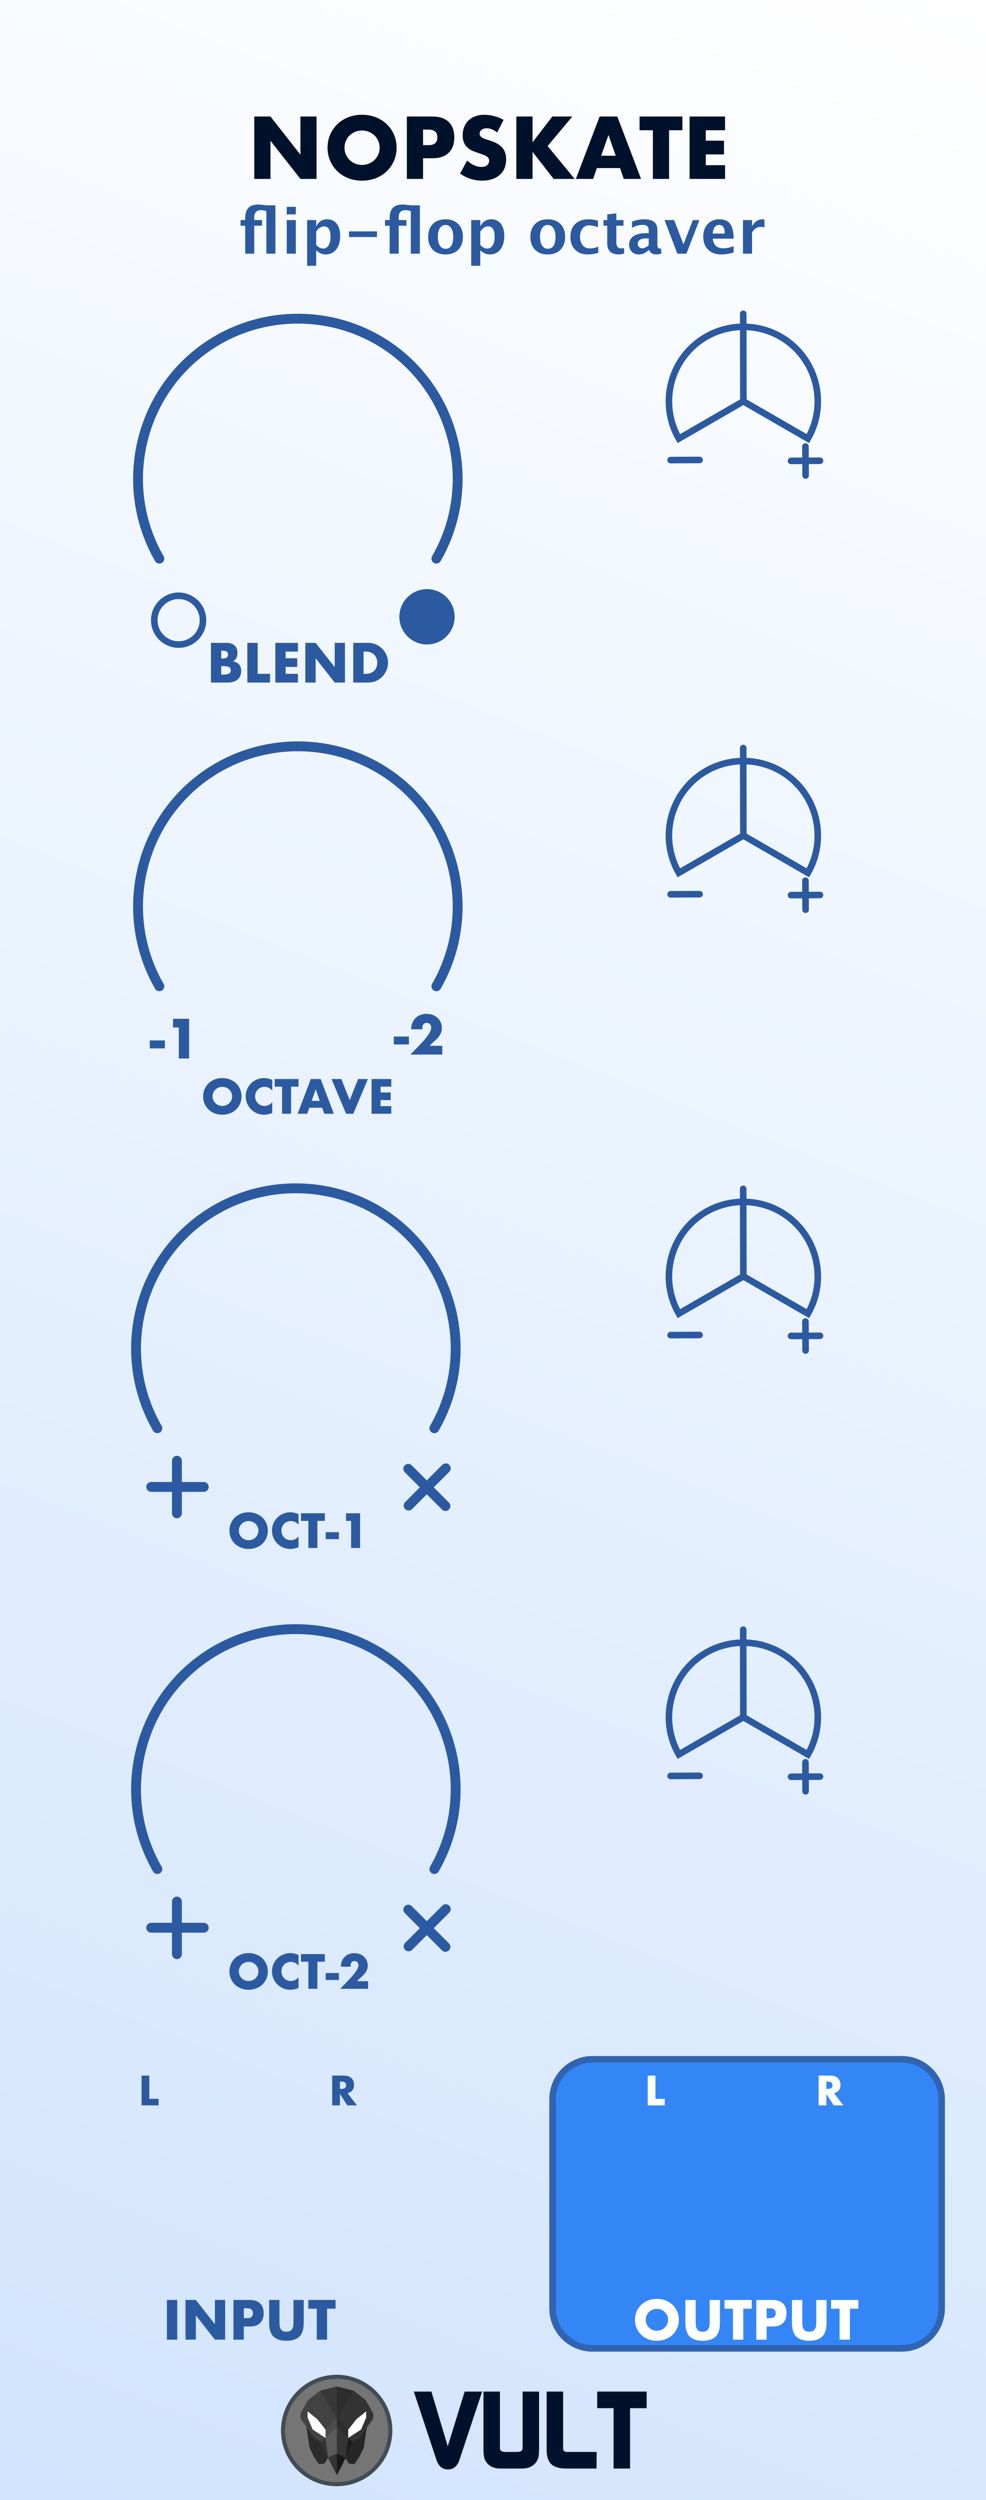 <?xml version="1.0" encoding="UTF-8" standalone="no"?>
<svg
   xmlns:serif="http://www.serif.com/"
   xmlns:dc="http://purl.org/dc/elements/1.1/"
   xmlns:cc="http://creativecommons.org/ns#"
   xmlns:rdf="http://www.w3.org/1999/02/22-rdf-syntax-ns#"
   xmlns:svg="http://www.w3.org/2000/svg"
   xmlns="http://www.w3.org/2000/svg"
   xmlns:xlink="http://www.w3.org/1999/xlink"
   xmlns:sodipodi="http://sodipodi.sourceforge.net/DTD/sodipodi-0.dtd"
   xmlns:inkscape="http://www.inkscape.org/namespaces/inkscape"
   width="150px"
   height="380px"
   version="1.1"
   xml:space="preserve"
   style="fill-rule:evenodd;clip-rule:evenodd;stroke-miterlimit:10;"
   id="svg11769"
   sodipodi:docname="Nopskate.svg"
   inkscape:version="0.92.3 (2405546, 2018-03-11)">
  <rect width="100%" height="100%" fill="#808080" stroke="none"/>
  <defs
   id="defs11773">
    <linearGradient
   inkscape:collect="always"
   id="linearGradient12121">
      <stop
   style="stop-color:#d1e4fd;stop-opacity:1"
   offset="0"
   id="stop12117" />
      <stop
   style="stop-color:#ffffff;stop-opacity:1"
   offset="1"
   id="stop12119" />
    </linearGradient>
    <linearGradient
   inkscape:collect="always"
   xlink:href="#linearGradient12121"
   id="linearGradient12123"
   x1="0"
   y1="379.998"
   x2="150"
   y2="-0"
   gradientUnits="userSpaceOnUse" />
  </defs>
  <sodipodi:namedview
   pagecolor="#ffffff"
   bordercolor="#666666"
   borderopacity="1"
   objecttolerance="10"
   gridtolerance="10"
   guidetolerance="10"
   inkscape:pageopacity="0"
   inkscape:pageshadow="2"
   inkscape:window-width="1920"
   inkscape:window-height="1017"
   id="namedview11771"
   showgrid="false"
   inkscape:zoom="6.3193016"
   inkscape:cx="31.176461"
   inkscape:cy="361.5512"
   inkscape:window-x="1912"
   inkscape:window-y="-8"
   inkscape:window-maximized="1"
   inkscape:current-layer="svg11769" />
  <rect
   x="0"
   y="-0"
   width="150"
   height="379.998"
   style="fill:url(#linearGradient12123);stroke-width:3.786;fill-opacity:1"
   id="rect11451" />
  <g
   id="text7967-9-5"
   transform="matrix(1.059,0,0,1.059,36.297,38.559)"
   style="fill:#2c5aa0">
    <path
   d="M 3.364,-4.015 H 2.251 V 0 H 0.95 V -4.015 H 0.286 V -4.828 H 0.95 v -0.303 c 0,-1.281 0.612,-1.922 1.838,-1.922 0.31,0 0.697,0.037 1.161,0.11 H 5.29 V 0 H 3.988 V -6.099 C 3.736,-6.198 3.485,-6.248 3.236,-6.248 c -0.656,0 -0.985,0.337 -0.985,1.011 v 0.409 h 1.113 z"
   style="fill:#2c5aa0;fill-rule:nonzero"
   id="path11454"
   inkscape:connector-curvature="0" />
    <path
   d="M 6.917,0 V -4.828 H 8.218 V 0 Z m 0,-5.641 v -1.087 h 1.301 v 1.087 z"
   style="fill:#2c5aa0;fill-rule:nonzero"
   id="path11456"
   inkscape:connector-curvature="0" />
    <path
   d="m 9.845,1.737 v -6.565 h 1.302 v 0.91 c 0.334,-0.68 0.86,-1.02 1.578,-1.02 0.581,0 1.037,0.213 1.37,0.638 0.333,0.425 0.499,1.01 0.499,1.754 0,0.809 -0.188,1.454 -0.563,1.935 -0.375,0.481 -0.878,0.721 -1.508,0.721 -0.507,0 -0.966,-0.199 -1.376,-0.598 v 2.225 z m 1.302,-2.999 c 0.316,0.352 0.653,0.528 1.011,0.528 0.319,0 0.574,-0.155 0.765,-0.464 0.191,-0.309 0.286,-0.722 0.286,-1.238 0,-0.988 -0.318,-1.482 -0.954,-1.482 -0.384,0 -0.754,0.248 -1.108,0.743 z"
   style="fill:#2c5aa0;fill-rule:nonzero"
   id="path11458"
   inkscape:connector-curvature="0" />
    <rect
   x="15.865"
   y="-3.201"
   width="4.015"
   height="0.813"
   style="fill:#2c5aa0;fill-rule:nonzero"
   id="rect11460" />
    <path
   d="M 24.114,-4.015 H 23.001 V 0 H 21.7 V -4.015 H 21.036 V -4.828 H 21.7 v -0.303 c 0,-1.281 0.612,-1.922 1.838,-1.922 0.31,0 0.697,0.037 1.16,0.11 h 1.341 V 0 h -1.301 v -6.099 c -0.252,-0.099 -0.503,-0.149 -0.752,-0.149 -0.657,0 -0.985,0.337 -0.985,1.011 v 0.409 h 1.113 z"
   style="fill:#2c5aa0;fill-rule:nonzero"
   id="path11462"
   inkscape:connector-curvature="0" />
    <path
   d="m 29.693,0.11 c -0.753,0 -1.352,-0.228 -1.796,-0.684 -0.444,-0.456 -0.666,-1.069 -0.666,-1.84 0,-0.78 0.224,-1.395 0.671,-1.847 0.447,-0.451 1.054,-0.677 1.822,-0.677 0.771,0 1.38,0.226 1.827,0.677 0.447,0.452 0.671,1.064 0.671,1.838 0,0.792 -0.224,1.412 -0.673,1.86 -0.448,0.449 -1.067,0.673 -1.856,0.673 z m 0.022,-0.814 c 0.748,0 1.122,-0.573 1.122,-1.719 0,-0.525 -0.099,-0.939 -0.297,-1.244 -0.198,-0.305 -0.47,-0.457 -0.816,-0.457 -0.343,0 -0.613,0.152 -0.811,0.457 -0.198,0.305 -0.297,0.722 -0.297,1.253 0,0.525 0.098,0.941 0.295,1.249 0.196,0.308 0.464,0.461 0.804,0.461 z"
   style="fill:#2c5aa0;fill-rule:nonzero"
   id="path11464"
   inkscape:connector-curvature="0" />
    <path
   d="m 33.418,1.737 v -6.565 h 1.301 v 0.91 c 0.334,-0.68 0.861,-1.02 1.579,-1.02 0.58,0 1.037,0.213 1.37,0.638 0.332,0.425 0.499,1.01 0.499,1.754 0,0.809 -0.188,1.454 -0.563,1.935 -0.375,0.481 -0.878,0.721 -1.508,0.721 -0.508,0 -0.966,-0.199 -1.377,-0.598 v 2.225 z m 1.301,-2.999 c 0.317,0.352 0.654,0.528 1.012,0.528 0.319,0 0.574,-0.155 0.765,-0.464 0.19,-0.309 0.286,-0.722 0.286,-1.238 0,-0.988 -0.319,-1.482 -0.955,-1.482 -0.384,0 -0.753,0.248 -1.108,0.743 z"
   style="fill:#2c5aa0;fill-rule:nonzero"
   id="path11466"
   inkscape:connector-curvature="0" />
    <path
   d="m 44.38,0.11 c -0.754,0 -1.352,-0.228 -1.797,-0.684 -0.444,-0.456 -0.666,-1.069 -0.666,-1.84 0,-0.78 0.224,-1.395 0.671,-1.847 0.447,-0.451 1.054,-0.677 1.822,-0.677 0.771,0 1.38,0.226 1.827,0.677 0.447,0.452 0.671,1.064 0.671,1.838 0,0.792 -0.224,1.412 -0.673,1.86 -0.448,0.449 -1.067,0.673 -1.855,0.673 z m 0.022,-0.814 c 0.747,0 1.121,-0.573 1.121,-1.719 0,-0.525 -0.099,-0.939 -0.297,-1.244 -0.198,-0.305 -0.47,-0.457 -0.816,-0.457 -0.342,0 -0.613,0.152 -0.811,0.457 -0.198,0.305 -0.297,0.722 -0.297,1.253 0,0.525 0.099,0.941 0.295,1.249 0.196,0.308 0.465,0.461 0.805,0.461 z"
   style="fill:#2c5aa0;fill-rule:nonzero"
   id="path11468"
   inkscape:connector-curvature="0" />
    <path
   d="m 51.666,-0.106 c -0.54,0.144 -1.04,0.216 -1.5,0.216 -0.771,0 -1.38,-0.227 -1.827,-0.679 -0.447,-0.453 -0.67,-1.07 -0.67,-1.849 0,-0.789 0.23,-1.406 0.69,-1.852 0.46,-0.445 1.096,-0.668 1.908,-0.668 0.393,0 0.846,0.063 1.359,0.189 v 0.941 c -0.533,-0.173 -0.96,-0.259 -1.279,-0.259 -0.39,0 -0.704,0.149 -0.941,0.448 -0.238,0.299 -0.357,0.696 -0.357,1.192 0,0.507 0.129,0.913 0.385,1.218 0.257,0.305 0.599,0.457 1.027,0.457 0.39,0 0.791,-0.085 1.205,-0.255 z"
   style="fill:#2c5aa0;fill-rule:nonzero"
   id="path11470"
   inkscape:connector-curvature="0" />
    <path
   d="m 55.386,-0.026 c -0.311,0.09 -0.556,0.136 -0.735,0.136 -1.128,0 -1.693,-0.528 -1.693,-1.583 v -2.542 h -0.54 v -0.813 h 0.54 v -0.813 l 1.302,-0.15 v 0.963 h 1.033 v 0.813 H 54.26 v 2.37 c 0,0.593 0.242,0.889 0.725,0.889 0.112,0 0.245,-0.021 0.401,-0.062 z"
   style="fill:#2c5aa0;fill-rule:nonzero"
   id="path11472"
   inkscape:connector-curvature="0" />
    <path
   d="M 58.912,-0.519 C 58.478,-0.1 58.014,0.11 57.518,0.11 c -0.422,0 -0.765,-0.129 -1.029,-0.387 -0.264,-0.258 -0.395,-0.592 -0.395,-1.003 0,-0.533 0.213,-0.944 0.639,-1.233 0.427,-0.289 1.037,-0.433 1.832,-0.433 h 0.347 v -0.44 c 0,-0.501 -0.286,-0.752 -0.857,-0.752 -0.508,0 -1.021,0.144 -1.539,0.431 v -0.897 c 0.589,-0.223 1.172,-0.334 1.75,-0.334 1.263,0 1.895,0.503 1.895,1.508 v 2.137 c 0,0.378 0.121,0.567 0.365,0.567 0.044,0 0.101,-0.005 0.171,-0.017 l 0.031,0.73 c -0.276,0.082 -0.519,0.123 -0.73,0.123 -0.533,0 -0.876,-0.21 -1.029,-0.629 z m 0,-0.699 v -0.981 h -0.308 c -0.841,0 -1.262,0.264 -1.262,0.792 0,0.179 0.061,0.329 0.183,0.451 0.121,0.121 0.272,0.182 0.45,0.182 0.305,0 0.618,-0.148 0.937,-0.444 z"
   style="fill:#2c5aa0;fill-rule:nonzero"
   id="path11474"
   inkscape:connector-curvature="0" />
    <path
   d="M 63.032,0 61.19,-4.828 h 1.372 l 1.35,3.482 1.341,-3.482 h 0.941 L 64.334,0 Z"
   style="fill:#2c5aa0;fill-rule:nonzero"
   id="path11476"
   inkscape:connector-curvature="0" />
    <path
   d="m 71.114,-0.163 c -0.619,0.182 -1.205,0.273 -1.759,0.273 -0.806,0 -1.442,-0.229 -1.908,-0.686 -0.466,-0.457 -0.699,-1.082 -0.699,-1.873 0,-0.748 0.213,-1.349 0.639,-1.805 0.427,-0.456 0.99,-0.684 1.691,-0.684 0.707,0 1.222,0.223 1.548,0.668 0.325,0.446 0.488,1.151 0.488,2.115 H 68.12 c 0.087,0.921 0.593,1.381 1.517,1.381 0.436,0 0.929,-0.101 1.477,-0.303 z m -3.012,-2.726 h 1.732 c 0,-0.824 -0.265,-1.235 -0.796,-1.235 -0.539,0 -0.851,0.411 -0.936,1.235 z"
   style="fill:#2c5aa0;fill-rule:nonzero"
   id="path11478"
   inkscape:connector-curvature="0" />
    <path
   d="m 72.459,0 v -4.828 h 1.302 v 0.91 c 0.337,-0.68 0.85,-1.02 1.539,-1.02 0.082,0 0.163,0.009 0.242,0.026 v 1.161 c -0.185,-0.067 -0.356,-0.101 -0.515,-0.101 -0.519,0 -0.941,0.263 -1.266,0.787 V 0 Z"
   style="fill:#2c5aa0;fill-rule:nonzero"
   id="path11480"
   inkscape:connector-curvature="0" />
  </g>
  <g
   id="text7967"
   transform="matrix(1.332,0,0,1.332,37.689,27.195)"
   style="fill:#00112b;fill-opacity:1">
    <path
   d="m 0.746,0 v -7.121 h 1.851 l 3.419,4.354 V -7.121 H 7.858 V 0 H 6.016 L 2.597,-4.354 V 0 Z"
   style="fill:#00112b;fill-rule:nonzero;fill-opacity:1"
   id="path11485"
   inkscape:connector-curvature="0" />
    <path
   d="m 11.051,-3.561 c 0,0.284 0.053,0.545 0.16,0.784 0.107,0.239 0.252,0.447 0.435,0.624 0.182,0.176 0.395,0.313 0.637,0.41 0.243,0.098 0.499,0.147 0.77,0.147 0.271,0 0.527,-0.049 0.77,-0.147 0.242,-0.097 0.456,-0.234 0.642,-0.41 0.186,-0.177 0.332,-0.385 0.439,-0.624 0.107,-0.239 0.161,-0.5 0.161,-0.784 0,-0.283 -0.054,-0.544 -0.161,-0.784 -0.107,-0.239 -0.253,-0.447 -0.439,-0.623 -0.186,-0.176 -0.4,-0.313 -0.642,-0.411 -0.243,-0.097 -0.499,-0.146 -0.77,-0.146 -0.271,0 -0.527,0.049 -0.77,0.146 -0.242,0.098 -0.455,0.235 -0.637,0.411 -0.183,0.176 -0.328,0.384 -0.435,0.623 -0.107,0.24 -0.16,0.501 -0.16,0.784 z m -1.937,0 c 0,-0.529 0.098,-1.021 0.293,-1.478 0.195,-0.456 0.466,-0.855 0.812,-1.195 0.347,-0.34 0.761,-0.606 1.242,-0.798 0.482,-0.192 1.013,-0.288 1.592,-0.288 0.573,0 1.102,0.096 1.587,0.288 0.484,0.192 0.902,0.458 1.251,0.798 0.35,0.34 0.622,0.739 0.817,1.195 0.195,0.457 0.293,0.949 0.293,1.478 0,0.529 -0.098,1.022 -0.293,1.478 -0.195,0.457 -0.467,0.855 -0.817,1.195 -0.349,0.34 -0.767,0.606 -1.251,0.798 -0.485,0.192 -1.014,0.288 -1.587,0.288 -0.579,0 -1.11,-0.096 -1.592,-0.288 C 10.98,-0.282 10.566,-0.548 10.219,-0.888 9.873,-1.228 9.602,-1.626 9.407,-2.083 9.212,-2.539 9.114,-3.032 9.114,-3.561 Z"
   style="fill:#00112b;fill-rule:nonzero;fill-opacity:1"
   id="path11487"
   inkscape:connector-curvature="0" />
    <path
   d="m 20.023,-3.854 h 0.614 c 0.68,0 1.02,-0.295 1.02,-0.887 0,-0.592 -0.34,-0.888 -1.02,-0.888 h -0.614 z m 0,3.854 h -1.851 v -7.121 h 2.947 c 0.799,0 1.412,0.207 1.837,0.623 0.425,0.415 0.637,1.001 0.637,1.757 0,0.755 -0.212,1.341 -0.637,1.756 -0.425,0.416 -1.038,0.624 -1.837,0.624 h -1.096 z"
   style="fill:#00112b;fill-rule:nonzero;fill-opacity:1"
   id="path11489"
   inkscape:connector-curvature="0" />
    <path
   d="M 28.486,-5.299 C 28.284,-5.462 28.083,-5.584 27.881,-5.662 27.68,-5.741 27.485,-5.78 27.296,-5.78 c -0.24,0 -0.435,0.056 -0.586,0.17 -0.151,0.113 -0.227,0.261 -0.227,0.444 0,0.126 0.038,0.229 0.114,0.311 0.075,0.082 0.175,0.153 0.297,0.213 0.123,0.06 0.262,0.112 0.416,0.156 0.154,0.044 0.307,0.091 0.458,0.141 0.604,0.202 1.047,0.471 1.327,0.808 0.28,0.337 0.42,0.776 0.42,1.317 0,0.366 -0.061,0.696 -0.184,0.992 -0.123,0.296 -0.302,0.55 -0.538,0.76 -0.236,0.211 -0.526,0.375 -0.869,0.492 -0.343,0.116 -0.732,0.174 -1.167,0.174 -0.9,0 -1.734,-0.267 -2.503,-0.802 l 0.794,-1.493 c 0.277,0.246 0.551,0.428 0.822,0.548 0.27,0.12 0.538,0.179 0.802,0.179 0.303,0 0.528,-0.069 0.676,-0.207 0.148,-0.139 0.222,-0.296 0.222,-0.473 0,-0.107 -0.019,-0.199 -0.057,-0.278 -0.038,-0.079 -0.101,-0.151 -0.189,-0.217 -0.088,-0.067 -0.203,-0.128 -0.345,-0.185 -0.141,-0.056 -0.313,-0.119 -0.514,-0.188 -0.24,-0.076 -0.474,-0.159 -0.704,-0.251 -0.23,-0.091 -0.435,-0.212 -0.614,-0.363 -0.179,-0.152 -0.324,-0.342 -0.434,-0.572 -0.111,-0.23 -0.166,-0.521 -0.166,-0.873 0,-0.353 0.059,-0.673 0.175,-0.959 0.117,-0.287 0.28,-0.532 0.491,-0.737 0.211,-0.204 0.469,-0.363 0.775,-0.477 0.305,-0.113 0.647,-0.17 1.024,-0.17 0.353,0 0.721,0.049 1.105,0.147 0.385,0.097 0.753,0.24 1.106,0.429 z"
   style="fill:#00112b;fill-rule:nonzero;fill-opacity:1"
   id="path11491"
   inkscape:connector-curvature="0" />
    <path
   d="m 32.528,-4.184 2.258,-2.937 h 2.285 L 34.247,-3.75 37.336,0 H 34.937 L 32.528,-3.088 V 0 h -1.851 v -7.121 h 1.851 z"
   style="fill:#00112b;fill-rule:nonzero;fill-opacity:1"
   id="path11493"
   inkscape:connector-curvature="0" />
    <path
   d="m 42.03,-2.645 -0.831,-2.37 -0.832,2.37 z m 0.491,1.408 H 39.876 L 39.451,0 h -1.974 l 2.711,-7.121 h 2.021 L 44.92,0 h -1.974 z"
   style="fill:#00112b;fill-rule:nonzero;fill-opacity:1"
   id="path11495"
   inkscape:connector-curvature="0" />
    <path
   d="M 48.122,-5.554 V 0 H 46.271 V -5.554 H 44.75 v -1.567 h 4.892 v 1.567 z"
   style="fill:#00112b;fill-rule:nonzero;fill-opacity:1"
   id="path11497"
   inkscape:connector-curvature="0" />
    <path
   d="m 54.516,-5.554 h -2.201 v 1.19 h 2.078 v 1.568 h -2.078 v 1.228 h 2.201 V 0 h -4.052 v -7.121 h 4.052 z"
   style="fill:#00112b;fill-rule:nonzero;fill-opacity:1"
   id="path11499"
   inkscape:connector-curvature="0" />
  </g>
  <path
   id="path42"
   d="m 62.952,363.5 h 2.674 l 2.49,8.317 2.574,-8.317 h 2.66 l -3.46,10.397 c -0.323,0.959 -0.903,1.438 -1.738,1.438 -0.847,0 -1.432,-0.484 -1.755,-1.452 z"
   style="fill:#00112b;fill-rule:nonzero;stroke-width:0.096;fill-opacity:1"
   inkscape:connector-curvature="0" />
  <path
   id="path44"
   d="m 73.55,372.292 v -8.793 h 2.507 v 8.709 c 0.044,0.312 0.334,0.468 0.869,0.468 h 1.705 c 0.512,0 0.797,-0.145 0.853,-0.435 l 0.017,-0.084 v -8.659 h 2.507 v 8.776 c 0,0.769 -0.084,1.315 -0.251,1.638 -0.446,0.858 -1.231,1.287 -2.357,1.287 h -3.243 c -1.159,0 -1.95,-0.44 -2.374,-1.321 -0.156,-0.323 -0.234,-0.852 -0.234,-1.588 z"
   style="fill:#00112b;fill-rule:nonzero;stroke-width:0.096;fill-opacity:1"
   inkscape:connector-curvature="0" />
  <path
   id="path46"
   d="m 83.161,372.343 v -8.843 h 2.507 v 8.642 c 0,0.357 0.212,0.535 0.635,0.535 h 4.463 l -0.017,2.524 h -4.664 c -0.167,0 -0.312,-0.006 -0.435,-0.017 -0.903,-0.078 -1.544,-0.343 -1.922,-0.794 -0.379,-0.452 -0.568,-1.134 -0.568,-2.048 z"
   style="fill:#00112b;fill-rule:nonzero;stroke-width:0.096;fill-opacity:1"
   inkscape:connector-curvature="0" />
  <path
   id="path48"
   d="m 90.851,366.024 v -2.524 h 7.522 v 2.524 h -2.524 v 9.177 h -2.507 v -9.177 z"
   style="fill:#00112b;fill-rule:nonzero;stroke-width:0.096;fill-opacity:1"
   inkscape:connector-curvature="0" />
  <path
   id="path4"
   d="m 59.383,369.417 c 0,-4.509 -3.655,-8.165 -8.165,-8.165 -4.509,0 -8.165,3.655 -8.165,8.165 0,4.509 3.655,8.165 8.165,8.165 4.509,0 8.165,-3.655 8.165,-8.165 z"
   style="fill:#757575;fill-rule:nonzero;stroke:#414c55;stroke-width:0.611px;stroke-opacity:1"
   inkscape:connector-curvature="0" />
  <g
   id="g40"
   transform="matrix(0.036,0,0,0.036,36.495,347.092)">
    <path
   id="polygon6"
   d="m 357.002,759.965 15.391,-24.781 -29.594,-66.614 -61.688,-63.583 12.788,86.322 16.629,35.632 23.179,35.166 z"
   style="fill:#2b2b2b;fill-rule:nonzero"
   inkscape:connector-curvature="0" />
    <path
   id="polygon8"
   d="m 460.762,760.17 -15.392,-24.783 29.597,-66.612 61.685,-63.582 -12.787,86.321 -16.63,35.631 -23.175,35.168 z"
   style="fill:#262626;fill-rule:nonzero"
   inkscape:connector-curvature="0" />
    <path
   id="polygon12"
   d="m 337.948,452.81 71.936,-18.383 V 808.75 L 372.316,734.951 342.799,668.57 314.328,652.395 257.223,571.1 l -1.598,-21.58 31.971,-57.547 z"
   style="fill:#424242;fill-rule:nonzero"
   inkscape:connector-curvature="0" />
    <path
   id="polygon14"
   d="m 481.727,452.944 -71.932,-18.382 v 374.325 l 37.564,-73.801 29.518,-66.379 28.473,-16.178 57.101,-81.295 1.599,-21.579 -31.969,-57.547 z"
   style="fill:#333333;fill-rule:nonzero"
   inkscape:connector-curvature="0" />
    <path
   id="polyline16"
   d="m 361.886,616.429 47.96,-46.887 v 34.229 l -47.96,47.827 v -35.169"
   style="fill:#4c4c4c;fill-rule:nonzero"
   inkscape:connector-curvature="0" />
    <path
   id="polygon18"
   d="m 409.881,603.732 -47.957,47.827 10.469,83.625 37.491,73.566 z"
   style="fill:#5b5b5b;fill-rule:nonzero"
   inkscape:connector-curvature="0" />
    <path
   id="polygon20"
   d="m 409.884,808.75 -37.491,-73.566 37.485,-17.672 z"
   style="fill:#333333;fill-rule:nonzero"
   inkscape:connector-curvature="0" />
    <path
   id="polygon22"
   d="M 361.924,651.559 V 616.39 l -34.766,-43.958 -41.119,-33.129 -0.043,25.934 21.582,50.752 z"
   style="fill:#ffffff;fill-rule:nonzero"
   inkscape:connector-curvature="0" />
    <path
   id="polyline24"
   d="m 457.816,616.448 -47.957,-46.887 v 34.229 l 47.957,47.826 v -35.168"
   style="fill:#2d2d2d;fill-rule:nonzero"
   inkscape:connector-curvature="0" />
    <path
   id="polygon26"
   d="m 409.804,603.732 47.954,47.827 -10.469,83.625 -37.488,73.566 z"
   style="fill:#353535;fill-rule:nonzero"
   inkscape:connector-curvature="0" />
    <path
   id="polygon28"
   d="m 409.801,808.75 37.488,-73.566 -37.482,-17.672 z"
   style="fill:#191919;fill-rule:nonzero"
   inkscape:connector-curvature="0" />
    <path
   id="polygon30"
   d="m 457.758,651.559 v -35.168 l 34.765,-43.958 41.122,-33.13 0.041,25.935 -21.578,50.753 z"
   style="fill:#ffffff;fill-rule:nonzero"
   inkscape:connector-curvature="0" />
    <path
   id="polyline32"
   d="M 338.399,452.22 409.824,569.549 409.67,434.003"
   style="fill:#383838;fill-rule:nonzero"
   inkscape:connector-curvature="0" />
    <path
   id="polyline34"
   d="M 481.271,452.232 409.846,569.561 410,434.016"
   style="fill:#2d2d2d;fill-rule:nonzero"
   inkscape:connector-curvature="0" />
    <path
   id="polygon36"
   d="m 342.815,668.578 19.143,-16.982 10.448,83.674 z"
   style="fill:#333333;fill-rule:nonzero"
   inkscape:connector-curvature="0" />
    <path
   id="polygon38"
   d="m 476.975,668.989 -19.144,-16.982 -10.448,83.675 z"
   style="fill:#1c1c1c;fill-rule:nonzero"
   inkscape:connector-curvature="0" />
  </g>
  <path
   d="m 143.249,319.059 c 0,-3.345 -2.715,-6.061 -6.061,-6.061 H 90.128 c -3.346,0 -6.061,2.716 -6.061,6.061 v 31.812 c 0,3.345 2.715,6.061 6.061,6.061 h 47.06 c 3.346,0 6.061,-2.716 6.061,-6.061 z"
   id="path11528"
   inkscape:connector-curvature="0"
   style="fill:#3486f7;fill-opacity:1;stroke:#3063b0;stroke-width:1;stroke-miterlimit:10;stroke-dasharray:none;stroke-opacity:1" />
  <path
   d="m 22.714,315.474 v 3.529 h 1.413 v 0.996 h -2.589 v -4.526 z"
   style="fill:#2c5aa0;fill-rule:nonzero;stroke-width:4.002"
   id="path11532"
   inkscape:connector-curvature="0" />
  <path
   d="m 51.714,317.499 h 0.224 c 0.232,0 0.408,-0.048 0.532,-0.144 0.124,-0.096 0.188,-0.236 0.188,-0.416 0,-0.18 -0.064,-0.316 -0.188,-0.412 -0.124,-0.096 -0.3,-0.144 -0.532,-0.144 h -0.224 z m 2.589,2.501 H 52.838 l -1.124,-1.741 v 1.741 h -1.176 v -4.526 h 1.833 c 0.252,0 0.472,0.04 0.66,0.112 0.188,0.076 0.34,0.176 0.464,0.304 0.12,0.128 0.212,0.276 0.276,0.444 0.06,0.168 0.092,0.348 0.092,0.54 0,0.344 -0.084,0.624 -0.248,0.836 -0.168,0.212 -0.412,0.36 -0.736,0.436 z"
   style="fill:#2c5aa0;fill-rule:nonzero;stroke-width:4.002"
   id="path11536"
   inkscape:connector-curvature="0" />
  <path
   d="m 99.714,315.474 v 3.529 h 1.413 v 0.996 h -2.589 v -4.526 z"
   style="fill:#ffffff;fill-rule:nonzero;stroke-width:4.002"
   id="path11540"
   inkscape:connector-curvature="0" />
  <path
   d="m 125.714,317.499 h 0.224 c 0.232,0 0.408,-0.048 0.532,-0.144 0.124,-0.096 0.188,-0.236 0.188,-0.416 0,-0.18 -0.064,-0.316 -0.188,-0.412 -0.124,-0.096 -0.3,-0.144 -0.532,-0.144 h -0.224 z m 2.589,2.501 h -1.465 l -1.124,-1.741 v 1.741 h -1.176 v -4.526 h 1.833 c 0.252,0 0.472,0.04 0.66,0.112 0.188,0.076 0.34,0.176 0.464,0.304 0.12,0.128 0.212,0.276 0.276,0.444 0.06,0.168 0.092,0.348 0.092,0.54 0,0.344 -0.084,0.624 -0.248,0.836 -0.168,0.212 -0.412,0.36 -0.736,0.436 z"
   style="fill:#ffffff;fill-rule:nonzero;stroke-width:4.002"
   id="path11544"
   inkscape:connector-curvature="0" />
  <g
   id="text9293-4"
   transform="matrix(4.002,0,0,4.002,24.762,355.61)"
   style="fill:#2c5aa0">
    <rect
   x="0.158"
   y="-1.508"
   width="0.392"
   height="1.508"
   style="fill:#2c5aa0;fill-rule:nonzero"
   id="rect11548" />
    <path
   d="m 0.866,0 v -1.508 h 0.392 l 0.724,0.922 v -0.922 h 0.39 V 0 H 1.982 L 1.258,-0.922 V 0 Z"
   style="fill:#2c5aa0;fill-rule:nonzero"
   id="path11550"
   inkscape:connector-curvature="0" />
    <path
   d="m 3.08,-0.816 h 0.13 c 0.144,0 0.216,-0.063 0.216,-0.188 0,-0.125 -0.072,-0.188 -0.216,-0.188 H 3.08 Z M 3.08,0 H 2.688 v -1.508 h 0.624 c 0.169,0 0.299,0.044 0.389,0.132 0.09,0.088 0.135,0.212 0.135,0.372 0,0.16 -0.045,0.284 -0.135,0.372 C 3.611,-0.544 3.481,-0.5 3.312,-0.5 H 3.08 Z"
   style="fill:#2c5aa0;fill-rule:nonzero"
   id="path11552"
   inkscape:connector-curvature="0" />
    <path
   d="m 4.436,-1.508 v 0.82 c 0,0.044 0.002,0.089 0.005,0.135 0.003,0.046 0.013,0.088 0.03,0.125 0.017,0.037 0.043,0.068 0.079,0.091 0.036,0.023 0.087,0.035 0.152,0.035 0.065,0 0.116,-0.012 0.151,-0.035 0.035,-0.023 0.062,-0.054 0.079,-0.091 0.017,-0.037 0.028,-0.079 0.031,-0.125 0.003,-0.046 0.005,-0.091 0.005,-0.135 v -0.82 h 0.39 v 0.874 c 0,0.235 -0.054,0.406 -0.161,0.514 C 5.09,-0.012 4.925,0.042 4.702,0.042 4.479,0.042 4.314,-0.012 4.206,-0.12 4.098,-0.228 4.044,-0.399 4.044,-0.634 v -0.874 z"
   style="fill:#2c5aa0;fill-rule:nonzero"
   id="path11554"
   inkscape:connector-curvature="0" />
    <path
   d="M 6.246,-1.176 V 0 H 5.854 V -1.176 H 5.532 v -0.332 h 1.036 v 0.332 z"
   style="fill:#2c5aa0;fill-rule:nonzero"
   id="path11556"
   inkscape:connector-curvature="0" />
  </g>
  <g
   id="text9293-41"
   serif:id="text9293-4"
   transform="matrix(4.002,0,0,4.002,96.234,355.61)">
    <path
   d="m 0.5,-0.754 c 0,0.06 0.011,0.116 0.034,0.166 0.022,0.051 0.053,0.095 0.092,0.132 0.038,0.038 0.083,0.066 0.135,0.087 0.051,0.021 0.105,0.031 0.163,0.031 0.057,0 0.111,-0.01 0.163,-0.031 0.051,-0.021 0.096,-0.049 0.135,-0.087 0.04,-0.037 0.071,-0.081 0.093,-0.132 0.023,-0.05 0.034,-0.106 0.034,-0.166 0,-0.06 -0.011,-0.115 -0.034,-0.166 C 1.293,-0.97 1.262,-1.014 1.222,-1.052 1.183,-1.089 1.138,-1.118 1.087,-1.139 1.035,-1.159 0.981,-1.17 0.924,-1.17 0.866,-1.17 0.812,-1.159 0.761,-1.139 0.709,-1.118 0.664,-1.089 0.626,-1.052 0.587,-1.014 0.556,-0.97 0.534,-0.92 0.511,-0.869 0.5,-0.814 0.5,-0.754 Z m -0.41,0 c 0,-0.112 0.021,-0.216 0.062,-0.313 0.041,-0.096 0.099,-0.18 0.172,-0.252 0.073,-0.072 0.161,-0.129 0.263,-0.169 0.102,-0.041 0.214,-0.061 0.337,-0.061 0.121,0 0.233,0.02 0.335,0.061 0.103,0.04 0.191,0.097 0.265,0.169 0.074,0.072 0.132,0.156 0.173,0.252 0.042,0.097 0.062,0.201 0.062,0.313 0,0.112 -0.02,0.217 -0.062,0.313 C 1.656,-0.344 1.598,-0.26 1.524,-0.188 1.45,-0.116 1.362,-0.06 1.259,-0.019 1.157,0.022 1.045,0.042 0.924,0.042 0.801,0.042 0.689,0.022 0.587,-0.019 0.485,-0.06 0.397,-0.116 0.324,-0.188 0.251,-0.26 0.193,-0.344 0.152,-0.441 0.111,-0.537 0.09,-0.642 0.09,-0.754 Z"
   style="fill:#ffffff;fill-rule:nonzero"
   id="path11561"
   inkscape:connector-curvature="0" />
    <path
   d="m 2.399,-1.507 v 0.819 c 0,0.044 0.002,0.089 0.005,0.135 0.003,0.046 0.013,0.088 0.03,0.125 0.017,0.037 0.043,0.068 0.079,0.091 0.036,0.023 0.087,0.035 0.152,0.035 0.065,0 0.116,-0.012 0.151,-0.035 0.035,-0.023 0.061,-0.054 0.079,-0.091 0.017,-0.037 0.027,-0.079 0.031,-0.125 0.003,-0.046 0.005,-0.091 0.005,-0.135 v -0.819 h 0.39 v 0.873 c 0,0.235 -0.054,0.406 -0.161,0.514 C 3.052,-0.012 2.887,0.042 2.665,0.042 2.442,0.042 2.277,-0.012 2.169,-0.12 2.061,-0.228 2.007,-0.399 2.007,-0.634 v -0.873 z"
   style="fill:#ffffff;fill-rule:nonzero"
   id="path11563"
   inkscape:connector-curvature="0" />
    <path
   d="M 4.208,-1.176 V 0 H 3.816 V -1.176 H 3.495 V -1.507 H 4.53 v 0.331 z"
   style="fill:#ffffff;fill-rule:nonzero"
   id="path11565"
   inkscape:connector-curvature="0" />
    <path
   d="m 5.096,-0.816 h 0.13 c 0.144,0 0.216,-0.062 0.216,-0.188 0,-0.125 -0.072,-0.188 -0.216,-0.188 H 5.096 Z M 5.096,0 H 4.704 v -1.507 h 0.624 c 0.169,0 0.299,0.044 0.389,0.132 0.09,0.088 0.135,0.211 0.135,0.371 0,0.16 -0.045,0.284 -0.135,0.372 C 5.627,-0.544 5.497,-0.5 5.328,-0.5 H 5.096 Z"
   style="fill:#ffffff;fill-rule:nonzero"
   id="path11567"
   inkscape:connector-curvature="0" />
    <path
   d="m 6.451,-1.507 v 0.819 c 0,0.044 0.002,0.089 0.005,0.135 0.004,0.046 0.014,0.088 0.03,0.125 0.017,0.037 0.043,0.068 0.079,0.091 0.036,0.023 0.087,0.035 0.152,0.035 0.066,0 0.116,-0.012 0.151,-0.035 0.035,-0.023 0.062,-0.054 0.079,-0.091 0.017,-0.037 0.028,-0.079 0.031,-0.125 0.003,-0.046 0.005,-0.091 0.005,-0.135 v -0.819 h 0.39 v 0.873 c 0,0.235 -0.054,0.406 -0.161,0.514 C 7.105,-0.012 6.94,0.042 6.717,0.042 6.495,0.042 6.329,-0.012 6.221,-0.12 6.113,-0.228 6.059,-0.399 6.059,-0.634 v -0.873 z"
   style="fill:#ffffff;fill-rule:nonzero"
   id="path11569"
   inkscape:connector-curvature="0" />
    <path
   d="M 8.261,-1.176 V 0 H 7.869 V -1.176 H 7.547 v -0.331 h 1.035 v 0.331 z"
   style="fill:#ffffff;fill-rule:nonzero"
   id="path11571"
   inkscape:connector-curvature="0" />
  </g>
  <path
   d="m 66.079,217.084 c 5.878,-10.184 3.577,-23.246 -5.43,-30.805 -9.008,-7.555 -22.273,-7.555 -31.281,0 -9.008,7.559 -11.309,20.621 -5.43,30.805"
   style="fill:none;stroke:#2c5aa0;stroke-width:1.5;stroke-linecap:round;stroke-miterlimit:4;stroke-dasharray:none"
   id="path11576"
   inkscape:connector-curvature="0" />
  <path
   d="m 122.904,199.662 c 2.737,-4.742 1.665,-10.824 -2.533,-14.346 -4.194,-3.521 -10.372,-3.521 -14.566,0 -4.198,3.521 -5.27,9.604 -2.533,14.346 l 9.816,-5.666 z"
   style="fill:none;stroke:#2c5aa0;stroke-width:1;stroke-linecap:round;stroke-miterlimit:4;stroke-dasharray:none"
   id="path11579"
   inkscape:connector-curvature="0" />
  <path
   d="m 122.531,200.859 0.024,4.41"
   style="fill:#cccccc;fill-rule:nonzero;stroke:#2c5aa0;stroke-width:1;stroke-linecap:round;stroke-miterlimit:4;stroke-dasharray:none"
   id="path11582"
   inkscape:connector-curvature="0" />
  <path
   d="m 124.748,203.032 -4.41,0.02"
   style="fill:#cccccc;fill-rule:nonzero;stroke:#2c5aa0;stroke-width:1;stroke-linecap:round;stroke-miterlimit:4;stroke-dasharray:none"
   id="path11585"
   inkscape:connector-curvature="0" />
  <path
   d="m 106.429,202.908 -4.414,0.02"
   style="fill:#cccccc;fill-rule:nonzero;stroke:#2c5aa0;stroke-width:1;stroke-linecap:round;stroke-miterlimit:4;stroke-dasharray:none"
   id="path11588"
   inkscape:connector-curvature="0" />
  <path
   d="m 113.087,194 -0.024,-13.31"
   style="fill:none;stroke:#2c5aa0;stroke-width:1;stroke-linecap:round;stroke-miterlimit:4;stroke-dasharray:none"
   id="path11591"
   inkscape:connector-curvature="0" />
  <path
   d="m 66.383,149.907 c 5.878,-10.184 3.577,-23.246 -5.43,-30.805 -9.008,-7.555 -22.273,-7.555 -31.281,0 -9.008,7.559 -11.309,20.621 -5.43,30.805"
   style="fill:none;stroke:#2c5aa0;stroke-width:1.5;stroke-linecap:round;stroke-miterlimit:4;stroke-dasharray:none"
   id="path11594"
   inkscape:connector-curvature="0" />
  <path
   inkscape:connector-curvature="0"
   id="path11597"
   style="fill:none;stroke:#2c5aa0;stroke-width:1;stroke-linecap:round;stroke-miterlimit:4;stroke-dasharray:none"
   d="m 122.904,132.662 c 2.737,-4.742 1.665,-10.824 -2.533,-14.346 -4.194,-3.521 -10.372,-3.521 -14.566,0 -4.198,3.521 -5.27,9.604 -2.533,14.346 l 9.816,-5.666 z" />
  <path
   inkscape:connector-curvature="0"
   id="path11600"
   style="fill:#cccccc;fill-rule:nonzero;stroke:#2c5aa0;stroke-width:1;stroke-linecap:round;stroke-miterlimit:4;stroke-dasharray:none"
   d="m 122.531,133.859 0.024,4.41" />
  <path
   inkscape:connector-curvature="0"
   id="path11603"
   style="fill:#cccccc;fill-rule:nonzero;stroke:#2c5aa0;stroke-width:1;stroke-linecap:round;stroke-miterlimit:4;stroke-dasharray:none"
   d="m 124.748,136.032 -4.41,0.02" />
  <path
   inkscape:connector-curvature="0"
   id="path11606"
   style="fill:#cccccc;fill-rule:nonzero;stroke:#2c5aa0;stroke-width:1;stroke-linecap:round;stroke-miterlimit:4;stroke-dasharray:none"
   d="m 106.429,135.908 -4.414,0.02" />
  <path
   inkscape:connector-curvature="0"
   id="path11609"
   style="fill:none;stroke:#2c5aa0;stroke-width:1;stroke-linecap:round;stroke-miterlimit:4;stroke-dasharray:none"
   d="m 113.088,127 -0.024,-13.31" />
  <path
   inkscape:connector-curvature="0"
   id="path11614"
   style="fill:none;stroke:#2c5aa0;stroke-width:1.5;stroke-linecap:round;stroke-miterlimit:4;stroke-dasharray:none"
   d="m 66.383,84.908 c 5.878,-10.184 3.577,-23.246 -5.43,-30.805 -9.008,-7.555 -22.273,-7.555 -31.281,0 -9.008,7.559 -11.309,20.621 -5.43,30.805" />
  <g
   id="path9488-2-9"
   transform="matrix(4.002,0,0,4.002,-6.285,-926.528)"
   style="stroke-width:0.25;stroke-miterlimit:4;stroke-dasharray:none">
    <circle
   cx="8.361"
   cy="255.07"
   r="0.926"
   style="fill:none;stroke:#2c5aa0;stroke-width:0.25;stroke-miterlimit:4;stroke-dasharray:none"
   id="circle11617" />
  </g>
  <g
   id="path9488-2-6-0"
   transform="matrix(4.002,0,0,4.002,-6.285,-926.528)"
   style="stroke-width:0.25;stroke-miterlimit:4;stroke-dasharray:none">
    <circle
   cx="17.802"
   cy="254.942"
   r="0.926"
   style="fill:#2c5aa0;stroke:#2c5aa0;stroke-width:0.25;stroke-miterlimit:4;stroke-dasharray:none"
   id="circle11620" />
  </g>
  <g
   id="text9293-42"
   serif:id="text9293-4"
   transform="matrix(4.002,0,0,4.002,31.459,103.744)"
   style="fill:#2c5aa0">
    <path
   d="m 0.55,-0.304 h 0.086 c 0.099,0 0.169,-0.013 0.212,-0.038 0.043,-0.025 0.064,-0.066 0.064,-0.122 0,-0.056 -0.021,-0.097 -0.064,-0.122 C 0.805,-0.611 0.735,-0.624 0.636,-0.624 H 0.55 Z m 0,-0.612 h 0.072 c 0.123,0 0.184,-0.049 0.184,-0.146 0,-0.097 -0.061,-0.146 -0.184,-0.146 H 0.55 Z M 0.158,-1.508 h 0.584 c 0.139,0 0.244,0.033 0.316,0.1 0.072,0.067 0.108,0.163 0.108,0.288 0,0.076 -0.014,0.139 -0.041,0.189 -0.027,0.05 -0.069,0.092 -0.125,0.127 0.056,0.011 0.104,0.027 0.143,0.049 0.039,0.022 0.071,0.049 0.096,0.081 0.025,0.032 0.042,0.068 0.053,0.108 0.011,0.04 0.016,0.083 0.016,0.128 0,0.071 -0.012,0.133 -0.037,0.188 C 1.246,-0.195 1.212,-0.149 1.167,-0.112 1.122,-0.075 1.068,-0.047 1.004,-0.028 0.94,-0.009 0.868,0 0.788,0 h -0.63 z"
   style="fill:#2c5aa0;fill-rule:nonzero"
   id="path11625"
   inkscape:connector-curvature="0" />
    <path
   d="m 1.934,-1.508 v 1.176 h 0.47 V 0 H 1.542 v -1.508 z"
   style="fill:#2c5aa0;fill-rule:nonzero"
   id="path11627"
   inkscape:connector-curvature="0" />
    <path
   d="M 3.464,-1.176 H 2.998 v 0.252 h 0.44 v 0.332 h -0.44 v 0.26 H 3.464 V 0 H 2.606 v -1.508 h 0.858 z"
   style="fill:#2c5aa0;fill-rule:nonzero"
   id="path11629"
   inkscape:connector-curvature="0" />
    <path
   d="m 3.746,0 v -1.508 h 0.392 l 0.724,0.922 v -0.922 h 0.39 V 0 H 4.862 L 4.138,-0.922 V 0 Z"
   style="fill:#2c5aa0;fill-rule:nonzero"
   id="path11631"
   inkscape:connector-curvature="0" />
    <path
   d="m 5.96,-0.332 h 0.09 c 0.068,0 0.129,-0.011 0.182,-0.032 C 6.285,-0.385 6.33,-0.415 6.367,-0.452 6.404,-0.489 6.432,-0.534 6.451,-0.585 6.47,-0.636 6.48,-0.693 6.48,-0.754 6.48,-0.814 6.47,-0.87 6.45,-0.922 6.43,-0.974 6.402,-1.019 6.365,-1.056 6.328,-1.093 6.283,-1.123 6.23,-1.144 6.177,-1.165 6.117,-1.176 6.05,-1.176 H 5.96 Z M 5.568,-1.508 h 0.58 c 0.103,0 0.199,0.021 0.289,0.062 0.09,0.041 0.169,0.096 0.236,0.165 0.067,0.069 0.12,0.149 0.159,0.24 0.039,0.091 0.058,0.187 0.058,0.287 0,0.099 -0.019,0.194 -0.057,0.285 C 6.795,-0.378 6.742,-0.297 6.675,-0.228 6.608,-0.159 6.529,-0.103 6.439,-0.062 6.349,-0.021 6.252,0 6.148,0 h -0.58 z"
   style="fill:#2c5aa0;fill-rule:nonzero"
   id="path11633"
   inkscape:connector-curvature="0" />
  </g>
  <g
   id="text9293-43"
   serif:id="text9293-4"
   transform="matrix(4.002,0,0,4.002,22.786,160.88)"
   style="fill:#2c5aa0">
    <rect
   x="0"
   y="-0.686"
   width="0.574"
   height="0.302"
   style="fill:#2c5aa0;fill-rule:nonzero"
   id="rect11638" />
    <path
   d="M 1.104,-1.176 H 0.884 V -1.507 H 1.495 V 0 H 1.104 Z"
   style="fill:#2c5aa0;fill-rule:nonzero"
   id="path11640"
   inkscape:connector-curvature="0" />
  </g>
  <g
   id="text9293-44"
   serif:id="text9293-4"
   transform="matrix(4.002,0,0,4.002,59.912,160.286)"
   style="fill:#2c5aa0">
    <rect
   x="0"
   y="-0.686"
   width="0.574"
   height="0.302"
   style="fill:#2c5aa0;fill-rule:nonzero"
   id="rect11645" />
    <path
   d="M 1.843,0 H 0.63 L 1.004,-0.388 C 1.102,-0.49 1.18,-0.577 1.235,-0.649 1.291,-0.72 1.333,-0.78 1.36,-0.83 1.388,-0.879 1.405,-0.919 1.411,-0.95 1.418,-0.98 1.421,-1.006 1.421,-1.028 1.421,-1.05 1.418,-1.072 1.41,-1.094 1.403,-1.115 1.392,-1.134 1.377,-1.151 1.363,-1.167 1.345,-1.181 1.324,-1.191 1.304,-1.201 1.279,-1.205 1.251,-1.205 c -0.053,0 -0.094,0.017 -0.124,0.051 -0.03,0.035 -0.045,0.078 -0.045,0.13 0,0.015 0.002,0.036 0.006,0.064 H 0.66 c 0,-0.088 0.014,-0.168 0.043,-0.24 0.028,-0.071 0.069,-0.133 0.121,-0.185 0.052,-0.052 0.113,-0.092 0.185,-0.12 0.071,-0.028 0.149,-0.042 0.234,-0.042 0.084,0 0.162,0.013 0.233,0.04 0.072,0.026 0.133,0.064 0.185,0.112 0.052,0.048 0.093,0.105 0.122,0.171 0.03,0.065 0.044,0.137 0.044,0.214 0,0.083 -0.017,0.159 -0.053,0.229 -0.035,0.07 -0.091,0.142 -0.169,0.215 l -0.25,0.234 h 0.488 z"
   style="fill:#2c5aa0;fill-rule:nonzero"
   id="path11647"
   inkscape:connector-curvature="0" />
  </g>
  <g
   id="text9293-45"
   serif:id="text9293-4"
   transform="matrix(4.002,0,0,4.002,30.587,169.283)"
   style="fill:#2c5aa0">
    <path
   d="m 0.437,-0.659 c 0,0.052 0.01,0.1 0.03,0.145 0.02,0.044 0.047,0.083 0.081,0.115 0.033,0.033 0.073,0.058 0.118,0.076 0.044,0.018 0.092,0.027 0.142,0.027 0.05,0 0.098,-0.009 0.143,-0.027 0.045,-0.018 0.084,-0.043 0.119,-0.076 0.034,-0.032 0.061,-0.071 0.081,-0.115 0.02,-0.045 0.03,-0.093 0.03,-0.145 0,-0.053 -0.01,-0.101 -0.03,-0.146 C 1.131,-0.849 1.104,-0.887 1.07,-0.92 1.035,-0.953 0.996,-0.978 0.951,-0.996 0.906,-1.014 0.858,-1.023 0.808,-1.023 c -0.05,0 -0.098,0.009 -0.142,0.027 -0.045,0.018 -0.085,0.043 -0.118,0.076 -0.034,0.033 -0.061,0.071 -0.081,0.115 -0.02,0.045 -0.03,0.093 -0.03,0.146 z m -0.358,0 c 0,-0.098 0.018,-0.19 0.054,-0.274 0.036,-0.085 0.086,-0.159 0.15,-0.222 0.065,-0.062 0.141,-0.112 0.23,-0.147 0.09,-0.036 0.188,-0.054 0.295,-0.054 0.106,0 0.204,0.018 0.294,0.054 0.09,0.035 0.167,0.085 0.232,0.147 0.065,0.063 0.115,0.137 0.151,0.222 0.036,0.084 0.054,0.176 0.054,0.274 0,0.097 -0.018,0.189 -0.054,0.273 C 1.449,-0.301 1.399,-0.227 1.334,-0.164 1.269,-0.101 1.192,-0.052 1.102,-0.017 1.012,0.019 0.914,0.037 0.808,0.037 0.701,0.037 0.603,0.019 0.513,-0.017 0.424,-0.052 0.348,-0.101 0.283,-0.164 0.219,-0.227 0.169,-0.301 0.133,-0.386 0.097,-0.47 0.079,-0.562 0.079,-0.659 Z"
   style="fill:#2c5aa0;fill-rule:nonzero"
   id="path11652"
   inkscape:connector-curvature="0" />
    <path
   d="M 2.706,-0.878 C 2.627,-0.975 2.529,-1.023 2.412,-1.023 c -0.051,0 -0.099,0.009 -0.142,0.028 -0.044,0.018 -0.082,0.044 -0.113,0.076 -0.032,0.032 -0.056,0.07 -0.074,0.114 -0.019,0.045 -0.028,0.092 -0.028,0.144 0,0.052 0.009,0.101 0.028,0.145 0.018,0.044 0.043,0.083 0.075,0.115 0.032,0.033 0.069,0.059 0.113,0.077 0.043,0.019 0.089,0.028 0.139,0.028 0.11,0 0.209,-0.046 0.296,-0.14 V -0.03 L 2.671,-0.017 C 2.619,0.001 2.57,0.015 2.524,0.024 2.479,0.032 2.434,0.037 2.39,0.037 2.299,0.037 2.211,0.02 2.128,-0.015 2.045,-0.049 1.971,-0.098 1.908,-0.16 1.844,-0.222 1.793,-0.297 1.755,-0.382 1.716,-0.468 1.697,-0.562 1.697,-0.663 c 0,-0.101 0.019,-0.194 0.057,-0.279 0.038,-0.085 0.088,-0.157 0.152,-0.219 0.063,-0.061 0.137,-0.109 0.221,-0.143 0.084,-0.034 0.172,-0.052 0.264,-0.052 0.053,0 0.104,0.006 0.155,0.017 0.051,0.011 0.104,0.028 0.16,0.052 z"
   style="fill:#2c5aa0;fill-rule:nonzero"
   id="path11654"
   inkscape:connector-curvature="0" />
    <path
   d="M 3.423,-1.029 V 0 H 3.08 V -1.029 H 2.799 v -0.29 h 0.906 v 0.29 z"
   style="fill:#2c5aa0;fill-rule:nonzero"
   id="path11656"
   inkscape:connector-curvature="0" />
    <path
   d="M 4.513,-0.49 4.359,-0.929 4.205,-0.49 Z m 0.091,0.261 H 4.114 L 4.036,0 H 3.67 L 4.172,-1.319 H 4.546 L 5.048,0 H 4.683 Z"
   style="fill:#2c5aa0;fill-rule:nonzero"
   id="path11658"
   inkscape:connector-curvature="0" />
    <path
   d="M 5.332,-1.319 5.65,-0.516 5.97,-1.319 H 6.343 L 5.787,0 H 5.514 L 4.959,-1.319 Z"
   style="fill:#2c5aa0;fill-rule:nonzero"
   id="path11660"
   inkscape:connector-curvature="0" />
    <path
   d="M 7.231,-1.029 H 6.824 v 0.221 h 0.385 v 0.29 H 6.824 V -0.29 H 7.231 V 0 h -0.75 v -1.319 h 0.75 z"
   style="fill:#2c5aa0;fill-rule:nonzero"
   id="path11662"
   inkscape:connector-curvature="0" />
  </g>
  <g
   id="text9293-46"
   serif:id="text9293-4"
   transform="matrix(4.002,0,0,4.002,34.587,235.283)"
   style="fill:#2c5aa0">
    <path
   d="m 0.437,-0.659 c 0,0.052 0.01,0.1 0.03,0.145 0.02,0.044 0.047,0.083 0.081,0.115 0.033,0.033 0.073,0.058 0.118,0.076 0.044,0.018 0.092,0.027 0.142,0.027 0.05,0 0.098,-0.009 0.143,-0.027 0.045,-0.018 0.084,-0.043 0.119,-0.076 0.034,-0.032 0.061,-0.071 0.081,-0.115 0.02,-0.045 0.03,-0.093 0.03,-0.145 0,-0.053 -0.01,-0.101 -0.03,-0.146 C 1.131,-0.849 1.104,-0.887 1.07,-0.92 1.035,-0.953 0.996,-0.978 0.951,-0.996 0.906,-1.014 0.858,-1.023 0.808,-1.023 c -0.05,0 -0.098,0.009 -0.142,0.027 -0.045,0.018 -0.085,0.043 -0.118,0.076 -0.034,0.033 -0.061,0.071 -0.081,0.115 -0.02,0.045 -0.03,0.093 -0.03,0.146 z m -0.358,0 c 0,-0.098 0.018,-0.19 0.054,-0.274 0.036,-0.085 0.086,-0.159 0.15,-0.222 0.065,-0.062 0.141,-0.112 0.23,-0.147 0.09,-0.036 0.188,-0.054 0.295,-0.054 0.106,0 0.204,0.018 0.294,0.054 0.09,0.035 0.167,0.085 0.232,0.147 0.065,0.063 0.115,0.137 0.151,0.222 0.036,0.084 0.054,0.176 0.054,0.274 0,0.097 -0.018,0.189 -0.054,0.273 C 1.449,-0.301 1.399,-0.227 1.334,-0.164 1.269,-0.101 1.192,-0.052 1.102,-0.017 1.012,0.019 0.914,0.037 0.808,0.037 0.701,0.037 0.603,0.019 0.513,-0.017 0.424,-0.052 0.348,-0.101 0.283,-0.164 0.219,-0.227 0.169,-0.301 0.133,-0.386 0.097,-0.47 0.079,-0.562 0.079,-0.659 Z"
   style="fill:#2c5aa0;fill-rule:nonzero"
   id="path11667"
   inkscape:connector-curvature="0" />
    <path
   d="M 2.706,-0.878 C 2.627,-0.975 2.529,-1.023 2.412,-1.023 c -0.051,0 -0.099,0.009 -0.142,0.028 -0.044,0.018 -0.082,0.044 -0.113,0.076 -0.032,0.032 -0.056,0.07 -0.074,0.114 -0.019,0.045 -0.028,0.092 -0.028,0.144 0,0.052 0.009,0.101 0.028,0.145 0.018,0.044 0.043,0.083 0.075,0.115 0.032,0.033 0.069,0.059 0.113,0.077 0.043,0.019 0.089,0.028 0.139,0.028 0.11,0 0.209,-0.046 0.296,-0.14 V -0.03 L 2.671,-0.017 C 2.619,0.001 2.57,0.015 2.524,0.024 2.479,0.032 2.434,0.037 2.39,0.037 2.299,0.037 2.211,0.02 2.128,-0.015 2.045,-0.049 1.971,-0.098 1.908,-0.16 1.844,-0.222 1.793,-0.297 1.755,-0.382 1.716,-0.468 1.697,-0.562 1.697,-0.663 c 0,-0.101 0.019,-0.194 0.057,-0.279 0.038,-0.085 0.088,-0.157 0.152,-0.219 0.063,-0.061 0.137,-0.109 0.221,-0.143 0.084,-0.034 0.172,-0.052 0.264,-0.052 0.053,0 0.104,0.006 0.155,0.017 0.051,0.011 0.104,0.028 0.16,0.052 z"
   style="fill:#2c5aa0;fill-rule:nonzero"
   id="path11669"
   inkscape:connector-curvature="0" />
    <path
   d="M 3.423,-1.029 V 0 H 3.08 V -1.029 H 2.799 v -0.29 h 0.906 v 0.29 z"
   style="fill:#2c5aa0;fill-rule:nonzero"
   id="path11671"
   inkscape:connector-curvature="0" />
    <rect
   x="3.738"
   y="-0.6"
   width="0.502"
   height="0.264"
   style="fill:#2c5aa0;fill-rule:nonzero"
   id="rect11673" />
    <path
   d="M 4.704,-1.029 H 4.511 v -0.29 H 5.047 V 0 H 4.704 Z"
   style="fill:#2c5aa0;fill-rule:nonzero"
   id="path11675"
   inkscape:connector-curvature="0" />
  </g>
  <path
   inkscape:connector-curvature="0"
   id="path11680"
   style="fill:none;stroke:#2c5aa0;stroke-width:1.5;stroke-linecap:round;stroke-linejoin:round;stroke-miterlimit:4;stroke-dasharray:none"
   d="m 23,226 h 8" />
  <path
   inkscape:connector-curvature="0"
   id="path11684"
   style="fill:#2c5aa0;stroke:#2c5aa0;stroke-width:1.5;stroke-linecap:round;stroke-linejoin:round;stroke-miterlimit:4;stroke-dasharray:none"
   d="m 26.914,230.018 v -8" />
  <path
   inkscape:connector-curvature="0"
   id="path11690"
   style="fill:none;stroke:#2c5aa0;stroke-width:1.5;stroke-linecap:round;stroke-linejoin:round;stroke-miterlimit:1.5;stroke-dasharray:none"
   d="m 62.159,228.834 5.657,-5.657" />
  <path
   inkscape:connector-curvature="0"
   id="path11694"
   style="fill:none;stroke:#2c5aa0;stroke-width:1.5;stroke-linecap:round;stroke-linejoin:round;stroke-miterlimit:4;stroke-dasharray:none"
   d="m 67.768,228.907 -5.657,-5.657" />
  <g
   id="text9293-47"
   serif:id="text9293-4"
   transform="matrix(4.002,0,0,4.002,34.587,302.283)"
   style="fill:#2c5aa0">
    <path
   d="m 0.437,-0.659 c 0,0.052 0.01,0.1 0.03,0.145 0.02,0.044 0.047,0.083 0.081,0.115 0.033,0.033 0.073,0.058 0.118,0.076 0.044,0.018 0.092,0.027 0.142,0.027 0.05,0 0.098,-0.009 0.143,-0.027 0.045,-0.018 0.084,-0.043 0.119,-0.076 0.034,-0.032 0.061,-0.071 0.081,-0.115 0.02,-0.045 0.03,-0.093 0.03,-0.145 0,-0.053 -0.01,-0.101 -0.03,-0.146 C 1.131,-0.849 1.104,-0.887 1.07,-0.92 1.035,-0.953 0.996,-0.978 0.951,-0.996 0.906,-1.014 0.858,-1.023 0.808,-1.023 c -0.05,0 -0.098,0.009 -0.142,0.027 -0.045,0.018 -0.085,0.043 -0.118,0.076 -0.034,0.033 -0.061,0.071 -0.081,0.115 -0.02,0.045 -0.03,0.093 -0.03,0.146 z m -0.358,0 c 0,-0.098 0.018,-0.19 0.054,-0.274 0.036,-0.085 0.086,-0.159 0.15,-0.222 0.065,-0.062 0.141,-0.112 0.23,-0.147 0.09,-0.036 0.188,-0.054 0.295,-0.054 0.106,0 0.204,0.018 0.294,0.054 0.09,0.035 0.167,0.085 0.232,0.147 0.065,0.063 0.115,0.137 0.151,0.222 0.036,0.084 0.054,0.176 0.054,0.274 0,0.097 -0.018,0.189 -0.054,0.273 C 1.449,-0.301 1.399,-0.227 1.334,-0.164 1.269,-0.101 1.192,-0.052 1.102,-0.017 1.012,0.019 0.914,0.037 0.808,0.037 0.701,0.037 0.603,0.019 0.513,-0.017 0.424,-0.052 0.348,-0.101 0.283,-0.164 0.219,-0.227 0.169,-0.301 0.133,-0.386 0.097,-0.47 0.079,-0.562 0.079,-0.659 Z"
   style="fill:#2c5aa0;fill-rule:nonzero"
   id="path11700"
   inkscape:connector-curvature="0" />
    <path
   d="M 2.706,-0.878 C 2.627,-0.975 2.529,-1.023 2.412,-1.023 c -0.051,0 -0.099,0.009 -0.142,0.028 -0.044,0.018 -0.082,0.044 -0.113,0.076 -0.032,0.032 -0.056,0.07 -0.074,0.114 -0.019,0.045 -0.028,0.092 -0.028,0.144 0,0.052 0.009,0.101 0.028,0.145 0.018,0.044 0.043,0.083 0.075,0.115 0.032,0.033 0.069,0.059 0.113,0.077 0.043,0.019 0.089,0.028 0.139,0.028 0.11,0 0.209,-0.046 0.296,-0.14 V -0.03 L 2.671,-0.017 C 2.619,0.001 2.57,0.015 2.524,0.024 2.479,0.032 2.434,0.037 2.39,0.037 2.299,0.037 2.211,0.02 2.128,-0.015 2.045,-0.049 1.971,-0.098 1.908,-0.16 1.844,-0.222 1.793,-0.297 1.755,-0.382 1.716,-0.468 1.697,-0.562 1.697,-0.663 c 0,-0.101 0.019,-0.194 0.057,-0.279 0.038,-0.085 0.088,-0.157 0.152,-0.219 0.063,-0.061 0.137,-0.109 0.221,-0.143 0.084,-0.034 0.172,-0.052 0.264,-0.052 0.053,0 0.104,0.006 0.155,0.017 0.051,0.011 0.104,0.028 0.16,0.052 z"
   style="fill:#2c5aa0;fill-rule:nonzero"
   id="path11702"
   inkscape:connector-curvature="0" />
    <path
   d="M 3.423,-1.029 V 0 H 3.08 V -1.029 H 2.799 v -0.29 h 0.906 v 0.29 z"
   style="fill:#2c5aa0;fill-rule:nonzero"
   id="path11704"
   inkscape:connector-curvature="0" />
    <rect
   x="3.738"
   y="-0.6"
   width="0.502"
   height="0.264"
   style="fill:#2c5aa0;fill-rule:nonzero"
   id="rect11706" />
    <path
   d="M 5.351,0 H 4.289 l 0.327,-0.339 c 0.087,-0.09 0.154,-0.166 0.203,-0.229 0.049,-0.062 0.086,-0.115 0.11,-0.158 0.023,-0.043 0.038,-0.078 0.044,-0.105 0.006,-0.027 0.009,-0.049 0.009,-0.068 0,-0.02 -0.003,-0.039 -0.01,-0.058 C 4.966,-0.976 4.956,-0.992 4.943,-1.007 4.931,-1.021 4.915,-1.033 4.897,-1.042 4.879,-1.05 4.858,-1.055 4.833,-1.055 c -0.046,0 -0.083,0.015 -0.109,0.046 -0.026,0.03 -0.039,0.068 -0.039,0.113 0,0.013 0.001,0.032 0.005,0.056 H 4.315 c 0,-0.077 0.013,-0.147 0.038,-0.21 0.025,-0.063 0.06,-0.117 0.106,-0.162 0.045,-0.046 0.099,-0.081 0.162,-0.105 0.062,-0.025 0.131,-0.037 0.205,-0.037 0.074,0 0.142,0.012 0.204,0.035 0.062,0.023 0.116,0.056 0.162,0.098 0.045,0.042 0.081,0.092 0.107,0.15 0.025,0.057 0.038,0.12 0.038,0.188 0,0.072 -0.015,0.139 -0.046,0.2 -0.031,0.061 -0.08,0.124 -0.148,0.188 L 4.924,-0.29 h 0.427 z"
   style="fill:#2c5aa0;fill-rule:nonzero"
   id="path11708"
   inkscape:connector-curvature="0" />
  </g>
  <path
   inkscape:connector-curvature="0"
   id="path11713"
   style="fill:#2c5aa0;stroke:#2c5aa0;stroke-width:1.5;stroke-linecap:round;stroke-linejoin:round;stroke-miterlimit:1.5;stroke-dasharray:none"
   d="m 23,293 h 8" />
  <path
   inkscape:connector-curvature="0"
   id="path11717"
   style="fill:none;stroke:#2c5aa0;stroke-width:1.5;stroke-linecap:round;stroke-linejoin:round;stroke-miterlimit:1.5;stroke-dasharray:none"
   d="m 26.914,297.018 v -8" />
  <path
   inkscape:connector-curvature="0"
   id="path11723"
   style="fill:none;stroke:#2c5aa0;stroke-width:1.5;stroke-linecap:round;stroke-linejoin:round;stroke-miterlimit:1.5;stroke-dasharray:none"
   d="m 62.159,295.834 5.657,-5.657" />
  <path
   inkscape:connector-curvature="0"
   id="path11727"
   style="fill:none;stroke:#2c5aa0;stroke-width:1.5;stroke-linecap:round;stroke-linejoin:round;stroke-miterlimit:1.5;stroke-dasharray:none"
   d="M 67.768,295.907 62.111,290.25" />
  <path
   d="m 66.079,284.084 c 5.878,-10.184 3.577,-23.246 -5.43,-30.805 -9.008,-7.555 -22.273,-7.555 -31.281,0 -9.008,7.559 -11.309,20.621 -5.43,30.805"
   style="fill:none;stroke:#2c5aa0;stroke-width:1.5;stroke-linecap:round;stroke-miterlimit:4;stroke-dasharray:none"
   id="path11733"
   inkscape:connector-curvature="0" />
  <path
   d="m 122.904,266.662 c 2.737,-4.742 1.665,-10.824 -2.533,-14.346 -4.194,-3.521 -10.372,-3.521 -14.566,0 -4.198,3.521 -5.27,9.604 -2.533,14.346 l 9.816,-5.666 z"
   style="fill:none;stroke:#2c5aa0;stroke-width:1;stroke-linecap:round;stroke-miterlimit:4;stroke-dasharray:none"
   id="path11736"
   inkscape:connector-curvature="0" />
  <path
   d="m 122.531,267.859 0.024,4.41"
   style="fill:#cccccc;fill-rule:nonzero;stroke:#2c5aa0;stroke-width:1;stroke-linecap:round;stroke-miterlimit:4;stroke-dasharray:none"
   id="path11739"
   inkscape:connector-curvature="0" />
  <path
   d="m 124.748,270.032 -4.41,0.02"
   style="fill:#cccccc;fill-rule:nonzero;stroke:#2c5aa0;stroke-width:1;stroke-linecap:round;stroke-miterlimit:4;stroke-dasharray:none"
   id="path11742"
   inkscape:connector-curvature="0" />
  <path
   d="m 106.429,269.908 -4.414,0.02"
   style="fill:#cccccc;fill-rule:nonzero;stroke:#2c5aa0;stroke-width:1;stroke-linecap:round;stroke-miterlimit:4;stroke-dasharray:none"
   id="path11745"
   inkscape:connector-curvature="0" />
  <path
   d="m 113.087,261 -0.024,-13.31"
   style="fill:none;stroke:#2c5aa0;stroke-width:1;stroke-linecap:round;stroke-miterlimit:4;stroke-dasharray:none"
   id="path11748"
   inkscape:connector-curvature="0" />
  <path
   inkscape:connector-curvature="0"
   id="path11751"
   style="fill:none;stroke:#2c5aa0;stroke-width:1;stroke-linecap:round;stroke-miterlimit:4;stroke-dasharray:none"
   d="m 122.904,66.662 c 2.737,-4.742 1.665,-10.824 -2.533,-14.346 -4.194,-3.521 -10.372,-3.521 -14.566,0 -4.198,3.521 -5.27,9.604 -2.533,14.346 l 9.816,-5.666 z" />
  <path
   inkscape:connector-curvature="0"
   id="path11754"
   style="fill:#cccccc;fill-rule:nonzero;stroke:#2c5aa0;stroke-width:1;stroke-linecap:round;stroke-miterlimit:4;stroke-dasharray:none"
   d="m 122.531,67.859 0.024,4.41" />
  <path
   inkscape:connector-curvature="0"
   id="path11757"
   style="fill:#2c5aa0;fill-rule:nonzero;stroke:#2c5aa0;stroke-width:1;stroke-linecap:round;stroke-miterlimit:4;stroke-dasharray:none"
   d="m 124.748,70.032 -4.41,0.02" />
  <path
   inkscape:connector-curvature="0"
   id="path11760"
   style="fill:#cccccc;fill-rule:nonzero;stroke:#2c5aa0;stroke-width:1;stroke-linecap:round;stroke-miterlimit:4;stroke-dasharray:none"
   d="m 106.429,69.908 -4.414,0.02" />
  <path
   inkscape:connector-curvature="0"
   id="path11763"
   style="fill:none;stroke:#2c5aa0;stroke-width:1;stroke-linecap:round;stroke-miterlimit:4;stroke-dasharray:none"
   d="m 113.088,61 -0.024,-13.31" />
</svg>